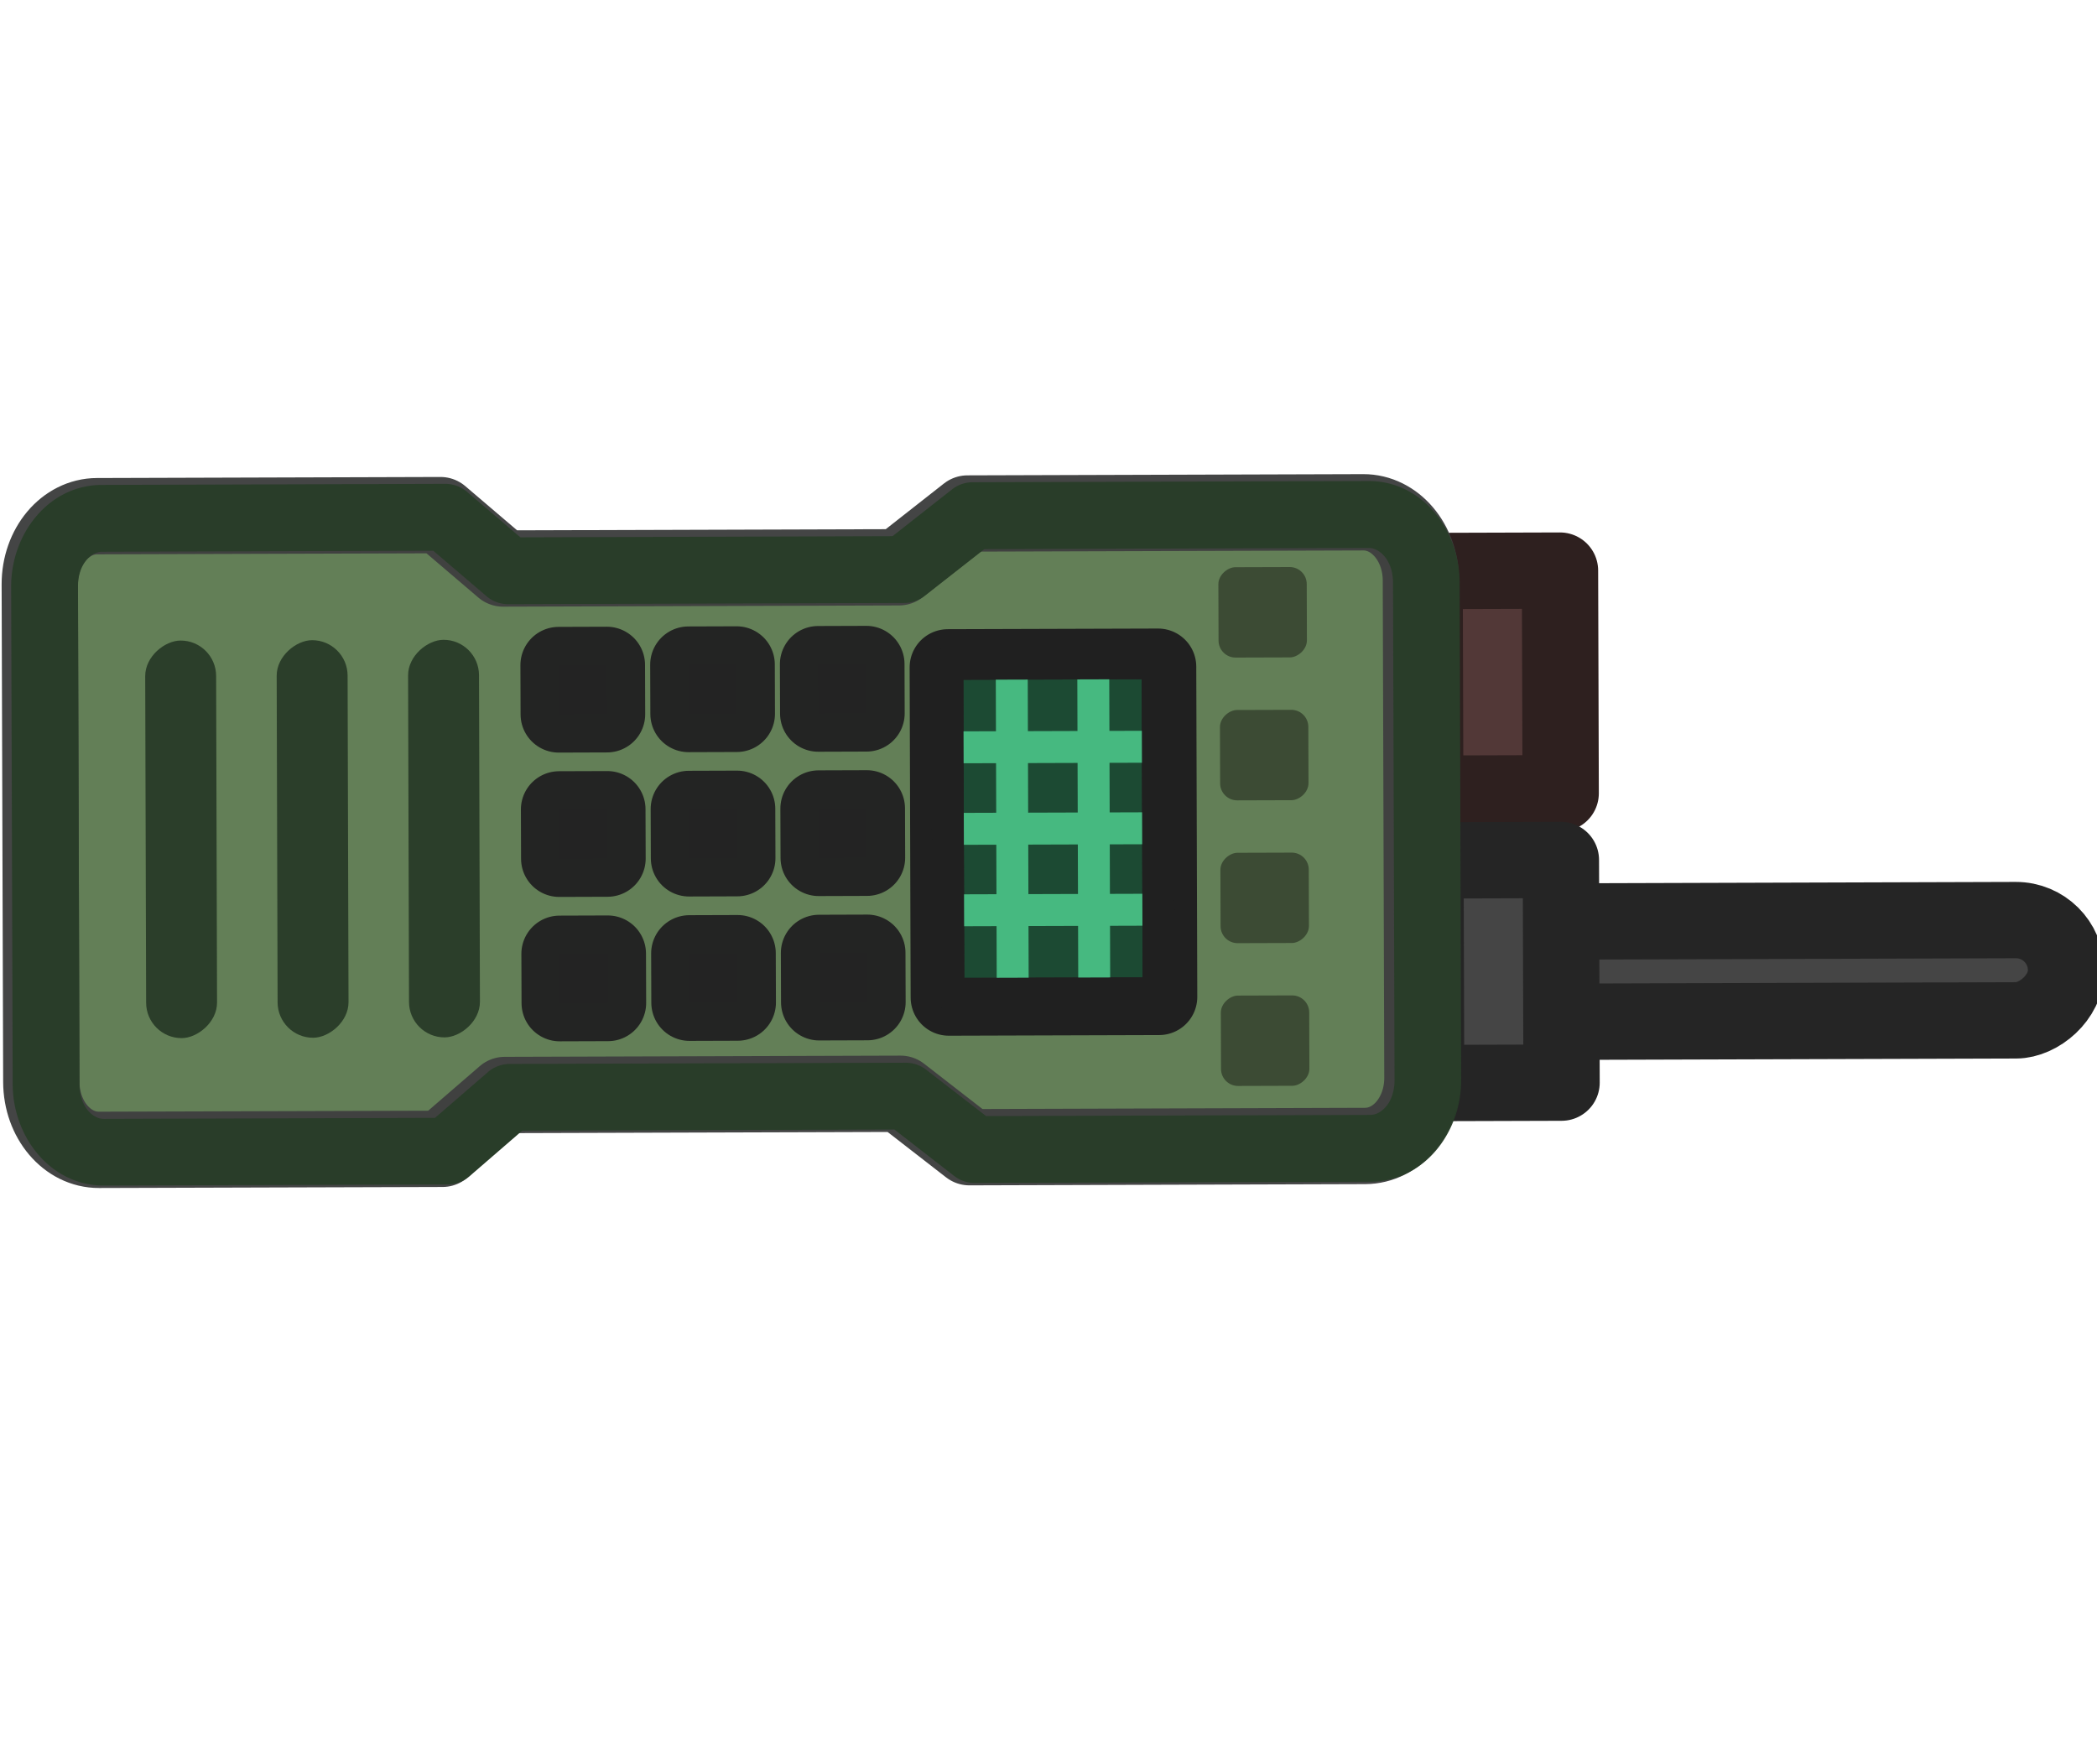 <?xml version="1.0" encoding="UTF-8" standalone="no"?>
<!-- Created with Inkscape (http://www.inkscape.org/) -->

<svg
   width="116.285"
   height="97.836"
   viewBox="0 0 30.767 25.886"
   version="1.1"
   id="svg1"
   xml:space="preserve"
   sodipodi:docname="radio.svg"
   inkscape:version="1.4 (86a8ad7, 2024-10-11)"
   xmlns:inkscape="http://www.inkscape.org/namespaces/inkscape"
   xmlns:sodipodi="http://sodipodi.sourceforge.net/DTD/sodipodi-0.dtd"
   xmlns="http://www.w3.org/2000/svg"
   xmlns:svg="http://www.w3.org/2000/svg"><sodipodi:namedview
     id="namedview1"
     pagecolor="#505050"
     bordercolor="#eeeeee"
     borderopacity="1"
     inkscape:showpageshadow="0"
     inkscape:pageopacity="0"
     inkscape:pagecheckerboard="0"
     inkscape:deskcolor="#505050"
     inkscape:document-units="px"
     inkscape:zoom="5.2809667"
     inkscape:cx="54.346111"
     inkscape:cy="42.321797"
     inkscape:window-width="1920"
     inkscape:window-height="1009"
     inkscape:window-x="-8"
     inkscape:window-y="-8"
     inkscape:window-maximized="1"
     inkscape:current-layer="layer1"
     showguides="false" /><defs
     id="defs1"><style
       id="style2">
      .cls-1 {
        fill: #bababa;
      }

      .cls-1, .cls-2, .cls-3 {
        isolation: isolate;
        opacity: .997;
        stroke: #303030;
        stroke-linecap: round;
        stroke-miterlimit: 15.118;
        stroke-width: 5px;
      }

      .cls-2 {
        fill: #5a70e0;
      }

      .cls-3 {
        fill: #3f3fe0;
      }

      .cls-4 {
        opacity: .9;
      }
    </style></defs><g
     inkscape:label="Layer 1"
     inkscape:groupmode="layer"
     id="layer1"
     transform="translate(-144.574,92.578)"><g
       id="g189-8"
       transform="matrix(1.302,-0.004,0.004,1.302,-51.922,7.252)"><rect
         style="fill:#454545;fill-opacity:1;stroke:#252525;stroke-width:0.86;stroke-linecap:round;stroke-linejoin:round;stroke-dasharray:none;stroke-opacity:1;paint-order:fill markers stroke"
         id="rect171-7-5-1-7"
         width="1.13"
         height="6.124"
         x="-65.772"
         y="-174.401"
         ry="0.565"
         transform="rotate(90)"
         rx="0.565" /><rect
         style="fill:#523837;fill-opacity:1;stroke:#2e201f;stroke-width:0.86;stroke-linecap:round;stroke-linejoin:round;stroke-dasharray:none;stroke-opacity:1;paint-order:fill markers stroke"
         id="rect170-0-3-3-1"
         width="2.509"
         height="1.526"
         x="-69.726"
         y="-168.712"
         transform="rotate(90)" /><rect
         style="fill:#454545;fill-opacity:1;stroke:#252525;stroke-width:0.86;stroke-linecap:round;stroke-linejoin:round;stroke-dasharray:none;stroke-opacity:1;paint-order:fill markers stroke"
         id="rect170-4-0-2-3-9"
         width="2.509"
         height="1.526"
         x="-66.465"
         y="-168.712"
         transform="rotate(90)" /><g
         id="rect830-8-0-1-6-3"
         class="st1"
         style="opacity:0.997;fill:#656565;stroke:#3f4040;stroke-width:1.259;stroke-linecap:round;stroke-linejoin:round;stroke-miterlimit:15.118;stroke-dasharray:none;stroke-opacity:0.972;enable-background:new"
         transform="matrix(0,0.683,-0.683,0,2.311,-135.305)"><path
           style="color:#000000;fill:#637f57;stroke-width:1.259;stroke-linecap:round;stroke-linejoin:round;stroke-miterlimit:15.118;stroke-dasharray:none"
           d="m 96.168,-241.337 h 8.207 c 0.623,0 1.124,0.423 1.124,0.948 l 4.6e-4,6.529 -0.885,1.133 v 6.532 l 0.885,1.03 -4.6e-4,5.667 c -4e-5,0.525 -0.502,0.948 -1.124,0.948 h -8.207 c -0.623,0 -1.124,-0.423 -1.124,-0.948 l 5e-5,-5.667 0.884,-1.03 v -6.532 l -0.884,-1.133 -4.9e-5,-6.529 c -4e-6,-0.525 0.502,-0.948 1.124,-0.948 z"
           id="path174-3-4-6-1" /></g><g
         id="g171-8-1-8-1"
         transform="matrix(0.342,0.592,-0.592,0.342,2.311,-135.305)"
         style="stroke-width:1.259;stroke-dasharray:none"><rect
           id="rect836-1-5-7-7-1-4"
           x="97.486"
           y="-231.924"
           class="st2"
           width="0.813"
           height="0.795"
           style="opacity:0.997;fill:#656565;stroke:#212121;stroke-width:1.259;stroke-linecap:round;stroke-linejoin:round;stroke-miterlimit:15.118;stroke-dasharray:none;stroke-opacity:0.97;enable-background:new"
           transform="rotate(30)" /><rect
           id="rect836-1-5-1-8-6-1-9"
           x="99.865"
           y="-231.924"
           class="st2"
           width="0.813"
           height="0.795"
           style="opacity:0.997;fill:#656565;stroke:#212121;stroke-width:1.259;stroke-linecap:round;stroke-linejoin:round;stroke-miterlimit:15.118;stroke-dasharray:none;stroke-opacity:0.97;enable-background:new"
           transform="rotate(30)" /><rect
           id="rect836-1-5-1-1-2-1-6-5"
           x="102.245"
           y="-231.924"
           class="st2"
           width="0.813"
           height="0.795"
           style="opacity:0.997;fill:#656565;stroke:#212121;stroke-width:1.259;stroke-linecap:round;stroke-linejoin:round;stroke-miterlimit:15.118;stroke-dasharray:none;stroke-opacity:0.97;enable-background:new"
           transform="rotate(30)" /><rect
           id="rect836-1-5-5-8-4-7-9"
           x="97.486"
           y="-229.786"
           class="st2"
           width="0.813"
           height="0.795"
           style="opacity:0.997;fill:#656565;stroke:#212121;stroke-width:1.259;stroke-linecap:round;stroke-linejoin:round;stroke-miterlimit:15.118;stroke-dasharray:none;stroke-opacity:0.97;enable-background:new"
           transform="rotate(30)" /><rect
           id="rect836-1-5-1-6-7-5-6-0"
           x="99.865"
           y="-229.786"
           class="st2"
           width="0.813"
           height="0.795"
           style="opacity:0.997;fill:#656565;stroke:#212121;stroke-width:1.259;stroke-linecap:round;stroke-linejoin:round;stroke-miterlimit:15.118;stroke-dasharray:none;stroke-opacity:0.97;enable-background:new"
           transform="rotate(30)" /><rect
           id="rect836-1-5-1-1-0-6-2-1-9"
           x="102.245"
           y="-229.786"
           class="st2"
           width="0.813"
           height="0.795"
           style="opacity:0.997;fill:#656565;stroke:#212121;stroke-width:1.259;stroke-linecap:round;stroke-linejoin:round;stroke-miterlimit:15.118;stroke-dasharray:none;stroke-opacity:0.97;enable-background:new"
           transform="rotate(30)" /><rect
           id="rect836-1-5-2-5-7-0-3"
           x="97.486"
           y="-227.647"
           class="st2"
           width="0.813"
           height="0.795"
           style="opacity:0.997;fill:#656565;stroke:#212121;stroke-width:1.259;stroke-linecap:round;stroke-linejoin:round;stroke-miterlimit:15.118;stroke-dasharray:none;stroke-opacity:0.97;enable-background:new"
           transform="rotate(30)" /><rect
           id="rect836-1-5-1-3-4-5-2-4"
           x="99.865"
           y="-227.647"
           class="st2"
           width="0.813"
           height="0.795"
           style="opacity:0.997;fill:#656565;stroke:#212121;stroke-width:1.259;stroke-linecap:round;stroke-linejoin:round;stroke-miterlimit:15.118;stroke-dasharray:none;stroke-opacity:0.97;enable-background:new"
           transform="rotate(30)" /><rect
           id="rect836-1-5-1-1-07-6-0-7-0"
           x="102.245"
           y="-227.647"
           class="st2"
           width="0.813"
           height="0.795"
           style="opacity:0.997;fill:#656565;stroke:#212121;stroke-width:1.259;stroke-linecap:round;stroke-linejoin:round;stroke-miterlimit:15.118;stroke-dasharray:none;stroke-opacity:0.97;enable-background:new"
           transform="rotate(30)" /></g><rect
         id="rect957-8-2-76-1-7"
         x="-68.657"
         y="-164.18"
         class="st3"
         width="3.721"
         height="2.37"
         style="opacity:0.997;fill:#5e8f76;fill-opacity:1;stroke:#202020;stroke-width:0.86;stroke-linecap:round;stroke-linejoin:round;stroke-miterlimit:15.118;stroke-dasharray:none;stroke-opacity:1;enable-background:new"
         transform="rotate(90)" /><g
         id="g5-1-4-5"
         transform="matrix(-0.342,0.592,-0.592,-0.342,201.236,-166.306)"
         style="stroke-width:1.259;stroke-dasharray:none"><rect
           style="fill:#2b3e2a;fill-opacity:1;stroke:none;stroke-width:1.259;stroke-linecap:round;stroke-linejoin:round;stroke-dasharray:none;stroke-opacity:0.97;paint-order:fill markers stroke"
           id="rect172-7-8-3-7"
           width="6.553"
           height="1.169"
           x="142.365"
           y="65.356"
           ry="0.585"
           transform="rotate(-30)"
           rx="0.585" /><rect
           style="fill:#2b3e2a;fill-opacity:1;stroke:none;stroke-width:1.259;stroke-linecap:round;stroke-linejoin:round;stroke-dasharray:none;stroke-opacity:0.97;paint-order:fill markers stroke"
           id="rect172-7-8-7-0-5"
           width="6.553"
           height="1.169"
           x="142.365"
           y="67.522"
           ry="0.585"
           transform="rotate(-30)"
           rx="0.585" /><rect
           style="fill:#2b3e2a;fill-opacity:1;stroke:none;stroke-width:1.259;stroke-linecap:round;stroke-linejoin:round;stroke-dasharray:none;stroke-opacity:0.97;paint-order:fill markers stroke"
           id="rect172-7-8-1-5-0"
           width="6.553"
           height="1.169"
           x="142.365"
           y="69.689"
           ry="0.585"
           transform="rotate(-30)"
           rx="0.585" /></g><path
         style="color:#000000;opacity:0.997;fill:#293d29;fill-opacity:0.972;stroke-width:0.86;stroke-linecap:round;stroke-linejoin:round;stroke-miterlimit:15.118;stroke-dasharray:none"
         d="m 167.581,-69.598 c 0,-0.596 -0.425,-1.144 -1.024,-1.144 h -4.461 a 0.376,0.376 0 0 0 -0.231,0.079 l -0.673,0.526 h -4.194 l -0.599,-0.514 a 0.376,0.376 0 0 0 -0.244,-0.091 h -3.873 c -0.598,-7e-6 -1.024,0.548 -1.024,1.144 v 5.607 c 0,0.596 0.426,1.144 1.024,1.144 h 3.873 a 0.376,0.376 0 0 0 0.244,-0.089 l 0.599,-0.515 h 4.194 l 0.673,0.526 a 0.376,0.376 0 0 0 0.231,0.079 h 4.461 c 0.598,-4.8e-5 1.024,-0.548 1.024,-1.144 z m -0.751,0 v 5.607 c 0,0.256 -0.153,0.392 -0.272,0.392 h -4.332 l -0.673,-0.524 a 0.376,0.376 0 0 0 -0.231,-0.08 h -4.462 a 0.376,0.376 0 0 0 -0.246,0.091 l -0.598,0.514 h -3.734 c -0.12,-7e-6 -0.271,-0.137 -0.271,-0.392 v -5.607 c 0,-0.256 0.151,-0.392 0.271,-0.392 h 3.734 l 0.598,0.514 a 0.376,0.376 0 0 0 0.246,0.091 h 4.462 a 0.376,0.376 0 0 0 0.231,-0.08 l 0.673,-0.524 h 4.332 c 0.12,0 0.272,0.137 0.272,0.392 z"
         id="path175-5-0-4-6" /><g
         id="g6-4-0-4"
         style="fill:#3c4b34;fill-opacity:1;stroke-width:1.259;stroke-dasharray:none"
         transform="matrix(0,0.683,-0.683,0,148.808,-166.207)"><rect
           id="rect836-1-5-27-1-5-1-7"
           x="141.188"
           y="-24.963"
           class="st2"
           width="1.491"
           height="1.458"
           style="opacity:0.997;fill:#3c4b34;fill-opacity:1;stroke:none;stroke-width:1.259;stroke-linecap:round;stroke-linejoin:round;stroke-miterlimit:15.118;stroke-dasharray:none;stroke-opacity:0.97;enable-background:new"
           ry="0.281"
           rx="0.281" /><rect
           id="rect836-1-5-27-3-4-6-3-8"
           x="148.256"
           y="-24.982"
           class="st2"
           width="1.491"
           height="1.458"
           style="opacity:0.997;fill:#3c4b34;fill-opacity:1;stroke:none;stroke-width:1.259;stroke-linecap:round;stroke-linejoin:round;stroke-miterlimit:15.118;stroke-dasharray:none;stroke-opacity:0.97;enable-background:new"
           ry="0.281"
           rx="0.281" /><rect
           id="rect836-1-5-27-3-9-5-9-8-4"
           x="143.544"
           y="-24.982"
           class="st2"
           width="1.491"
           height="1.458"
           style="opacity:0.997;fill:#3c4b34;fill-opacity:1;stroke:none;stroke-width:1.259;stroke-linecap:round;stroke-linejoin:round;stroke-miterlimit:15.118;stroke-dasharray:none;stroke-opacity:0.97;enable-background:new"
           ry="0.281"
           rx="0.281" /><rect
           id="rect836-1-5-27-3-9-3-0-0-3-0"
           x="145.9"
           y="-24.982"
           class="st2"
           width="1.491"
           height="1.458"
           style="opacity:0.997;fill:#3c4b34;fill-opacity:1;stroke:none;stroke-width:1.259;stroke-linecap:round;stroke-linejoin:round;stroke-miterlimit:15.118;stroke-dasharray:none;stroke-opacity:0.97;enable-background:new"
           ry="0.281"
           rx="0.281" /></g><g
         id="g4-1-4-0"
         transform="matrix(0,0.683,-0.683,0,149.255,-173.968)"
         style="stroke-width:0.527;stroke-dasharray:none"><rect
           id="rect957-8-2-3-3-6"
           x="154.131"
           y="-21.844"
           class="st3"
           width="5.446"
           height="3.469"
           style="opacity:0.997;fill:#1c4a33;fill-opacity:1;stroke:#202020;stroke-width:0.527;stroke-linecap:round;stroke-linejoin:round;stroke-miterlimit:15.118;stroke-dasharray:none;stroke-opacity:1;enable-background:new" /><g
           id="g1-5-2-2"
           transform="translate(-57.212,127.177)"
           style="stroke:#46b980;stroke-width:0.527;stroke-dasharray:none;stroke-opacity:1"><g
             id="g2-27-1-4"
             transform="translate(-0.295)"
             style="fill:#2b3e2a;fill-opacity:1;stroke:#46b980;stroke-width:0.527;stroke-dasharray:none;stroke-opacity:1"><path
               style="fill:#2b3e2a;fill-opacity:1;fill-rule:evenodd;stroke:#46b980;stroke-width:0.527;stroke-linecap:square;stroke-linejoin:miter;stroke-miterlimit:20;stroke-dasharray:none;stroke-opacity:1"
               d="m 213.016,-146.026 v -2.688"
               id="path1-82-3-7" /><path
               style="fill:#2b3e2a;fill-opacity:1;fill-rule:evenodd;stroke:#46b980;stroke-width:0.527;stroke-linecap:square;stroke-linejoin:miter;stroke-miterlimit:20;stroke-dasharray:none;stroke-opacity:1"
               d="m 214.361,-146.026 v -2.688"
               id="path1-0-1-4" /><path
               style="fill:#2b3e2a;fill-opacity:1;fill-rule:evenodd;stroke:#46b980;stroke-width:0.527;stroke-linecap:square;stroke-linejoin:miter;stroke-miterlimit:20;stroke-dasharray:none;stroke-opacity:1"
               d="m 215.705,-146.026 v -2.688"
               id="path1-5-4-5-1" /></g><g
             id="g2-2-5-6-8"
             transform="rotate(90,214.329,-147.167)"
             style="stroke:#46b980;stroke-width:0.527;stroke-dasharray:none;stroke-opacity:1"><g
               id="g3-9-5"
               transform="translate(0.521,1.939)"
               style="fill:#2b3e2a;fill-opacity:1;stroke:#46b980;stroke-width:0.527;stroke-dasharray:none;stroke-opacity:1"><path
                 style="fill:#2b3e2a;fill-opacity:1;fill-rule:evenodd;stroke:#46b980;stroke-width:0.527;stroke-linecap:square;stroke-linejoin:miter;stroke-miterlimit:20;stroke-dasharray:none;stroke-opacity:1"
                 d="m 213.016,-146.172 v -5.342"
                 id="path1-07-4-8"
                 sodipodi:nodetypes="cc" /><path
                 style="fill:#2b3e2a;fill-opacity:1;fill-rule:evenodd;stroke:#46b980;stroke-width:0.527;stroke-linecap:square;stroke-linejoin:miter;stroke-miterlimit:20;stroke-dasharray:none;stroke-opacity:1"
                 d="m 214.361,-146.172 v -5.342"
                 id="path1-0-8-7-9"
                 sodipodi:nodetypes="cc" /></g></g></g><rect
           id="rect957-8-2-7-9-9"
           x="154.131"
           y="-21.844"
           class="st3"
           width="5.446"
           height="3.469"
           style="opacity:0.997;fill:none;fill-opacity:1;stroke:#202020;stroke-width:0.527;stroke-linecap:round;stroke-linejoin:round;stroke-miterlimit:15.118;stroke-dasharray:none;stroke-opacity:1;enable-background:new" /></g></g><rect
       style="fill:none;stroke:none;stroke-width:0.434;stroke-linecap:round;stroke-linejoin:round"
       id="rect1"
       width="1.804"
       height="1.002"
       x="88.295"
       y="-156.168"
       transform="rotate(29.263)" /></g><style
     type="text/css"
     id="style1">
	.st0{fill:#323232;stroke:#323232;stroke-width:24.567;stroke-linecap:round;stroke-miterlimit:15.118;}
	
		.st1{opacity:0.997;fill:#656565;stroke:#3F4040;stroke-width:12.647;stroke-linecap:round;stroke-linejoin:round;stroke-miterlimit:15.118;stroke-opacity:0.972;enable-background:new    ;}
	
		.st2{opacity:0.997;fill:#656565;stroke:#3F4040;stroke-width:11.384;stroke-linecap:round;stroke-linejoin:round;stroke-miterlimit:15.118;stroke-opacity:0.972;enable-background:new    ;}
	
		.st3{opacity:0.997;fill:#09301C;stroke:#323232;stroke-width:11.384;stroke-linecap:round;stroke-linejoin:round;stroke-miterlimit:15.118;enable-background:new    ;}
	.st4{fill:none;stroke:#404040;stroke-width:19.487;stroke-linecap:round;stroke-miterlimit:15.118;}
	.st5{fill:none;stroke:#42AD44;stroke-width:3;stroke-linecap:round;stroke-linejoin:round;stroke-miterlimit:15.118;}
	.st6{fill:#09301C;stroke:#323232;stroke-width:11.384;stroke-linecap:round;stroke-linejoin:round;stroke-miterlimit:15.118;}
</style><style
     type="text/css"
     id="style1-8">
	.st0{fill:#323232;stroke:#323232;stroke-width:24.567;stroke-linecap:round;stroke-miterlimit:15.118;}
	
		.st1{opacity:0.997;fill:#656565;stroke:#3F4040;stroke-width:12.647;stroke-linecap:round;stroke-linejoin:round;stroke-miterlimit:15.118;stroke-opacity:0.972;enable-background:new    ;}
	
		.st2{opacity:0.997;fill:#656565;stroke:#3F4040;stroke-width:11.384;stroke-linecap:round;stroke-linejoin:round;stroke-miterlimit:15.118;stroke-opacity:0.972;enable-background:new    ;}
	
		.st3{opacity:0.997;fill:#09301C;stroke:#323232;stroke-width:11.384;stroke-linecap:round;stroke-linejoin:round;stroke-miterlimit:15.118;enable-background:new    ;}
	.st4{fill:none;stroke:#404040;stroke-width:19.487;stroke-linecap:round;stroke-miterlimit:15.118;}
	.st5{fill:none;stroke:#42AD44;stroke-width:3;stroke-linecap:round;stroke-linejoin:round;stroke-miterlimit:15.118;}
	.st6{fill:#09301C;stroke:#323232;stroke-width:11.384;stroke-linecap:round;stroke-linejoin:round;stroke-miterlimit:15.118;}
</style><style
     type="text/css"
     id="style1-4">
	.st0{fill:#323232;stroke:#323232;stroke-width:24.567;stroke-linecap:round;stroke-miterlimit:15.118;}
	
		.st1{opacity:0.997;fill:#656565;stroke:#3F4040;stroke-width:12.647;stroke-linecap:round;stroke-linejoin:round;stroke-miterlimit:15.118;stroke-opacity:0.972;enable-background:new    ;}
	
		.st2{opacity:0.997;fill:#656565;stroke:#3F4040;stroke-width:11.384;stroke-linecap:round;stroke-linejoin:round;stroke-miterlimit:15.118;stroke-opacity:0.972;enable-background:new    ;}
	
		.st3{opacity:0.997;fill:#09301C;stroke:#323232;stroke-width:11.384;stroke-linecap:round;stroke-linejoin:round;stroke-miterlimit:15.118;enable-background:new    ;}
	.st4{fill:none;stroke:#404040;stroke-width:19.487;stroke-linecap:round;stroke-miterlimit:15.118;}
	.st5{fill:none;stroke:#42AD44;stroke-width:3;stroke-linecap:round;stroke-linejoin:round;stroke-miterlimit:15.118;}
	.st6{fill:#09301C;stroke:#323232;stroke-width:11.384;stroke-linecap:round;stroke-linejoin:round;stroke-miterlimit:15.118;}
</style><style
     type="text/css"
     id="style1-8-8">
	.st0{fill:#323232;stroke:#323232;stroke-width:24.567;stroke-linecap:round;stroke-miterlimit:15.118;}
	
		.st1{opacity:0.997;fill:#656565;stroke:#3F4040;stroke-width:12.647;stroke-linecap:round;stroke-linejoin:round;stroke-miterlimit:15.118;stroke-opacity:0.972;enable-background:new    ;}
	
		.st2{opacity:0.997;fill:#656565;stroke:#3F4040;stroke-width:11.384;stroke-linecap:round;stroke-linejoin:round;stroke-miterlimit:15.118;stroke-opacity:0.972;enable-background:new    ;}
	
		.st3{opacity:0.997;fill:#09301C;stroke:#323232;stroke-width:11.384;stroke-linecap:round;stroke-linejoin:round;stroke-miterlimit:15.118;enable-background:new    ;}
	.st4{fill:none;stroke:#404040;stroke-width:19.487;stroke-linecap:round;stroke-miterlimit:15.118;}
	.st5{fill:none;stroke:#42AD44;stroke-width:3;stroke-linecap:round;stroke-linejoin:round;stroke-miterlimit:15.118;}
	.st6{fill:#09301C;stroke:#323232;stroke-width:11.384;stroke-linecap:round;stroke-linejoin:round;stroke-miterlimit:15.118;}
</style></svg>
